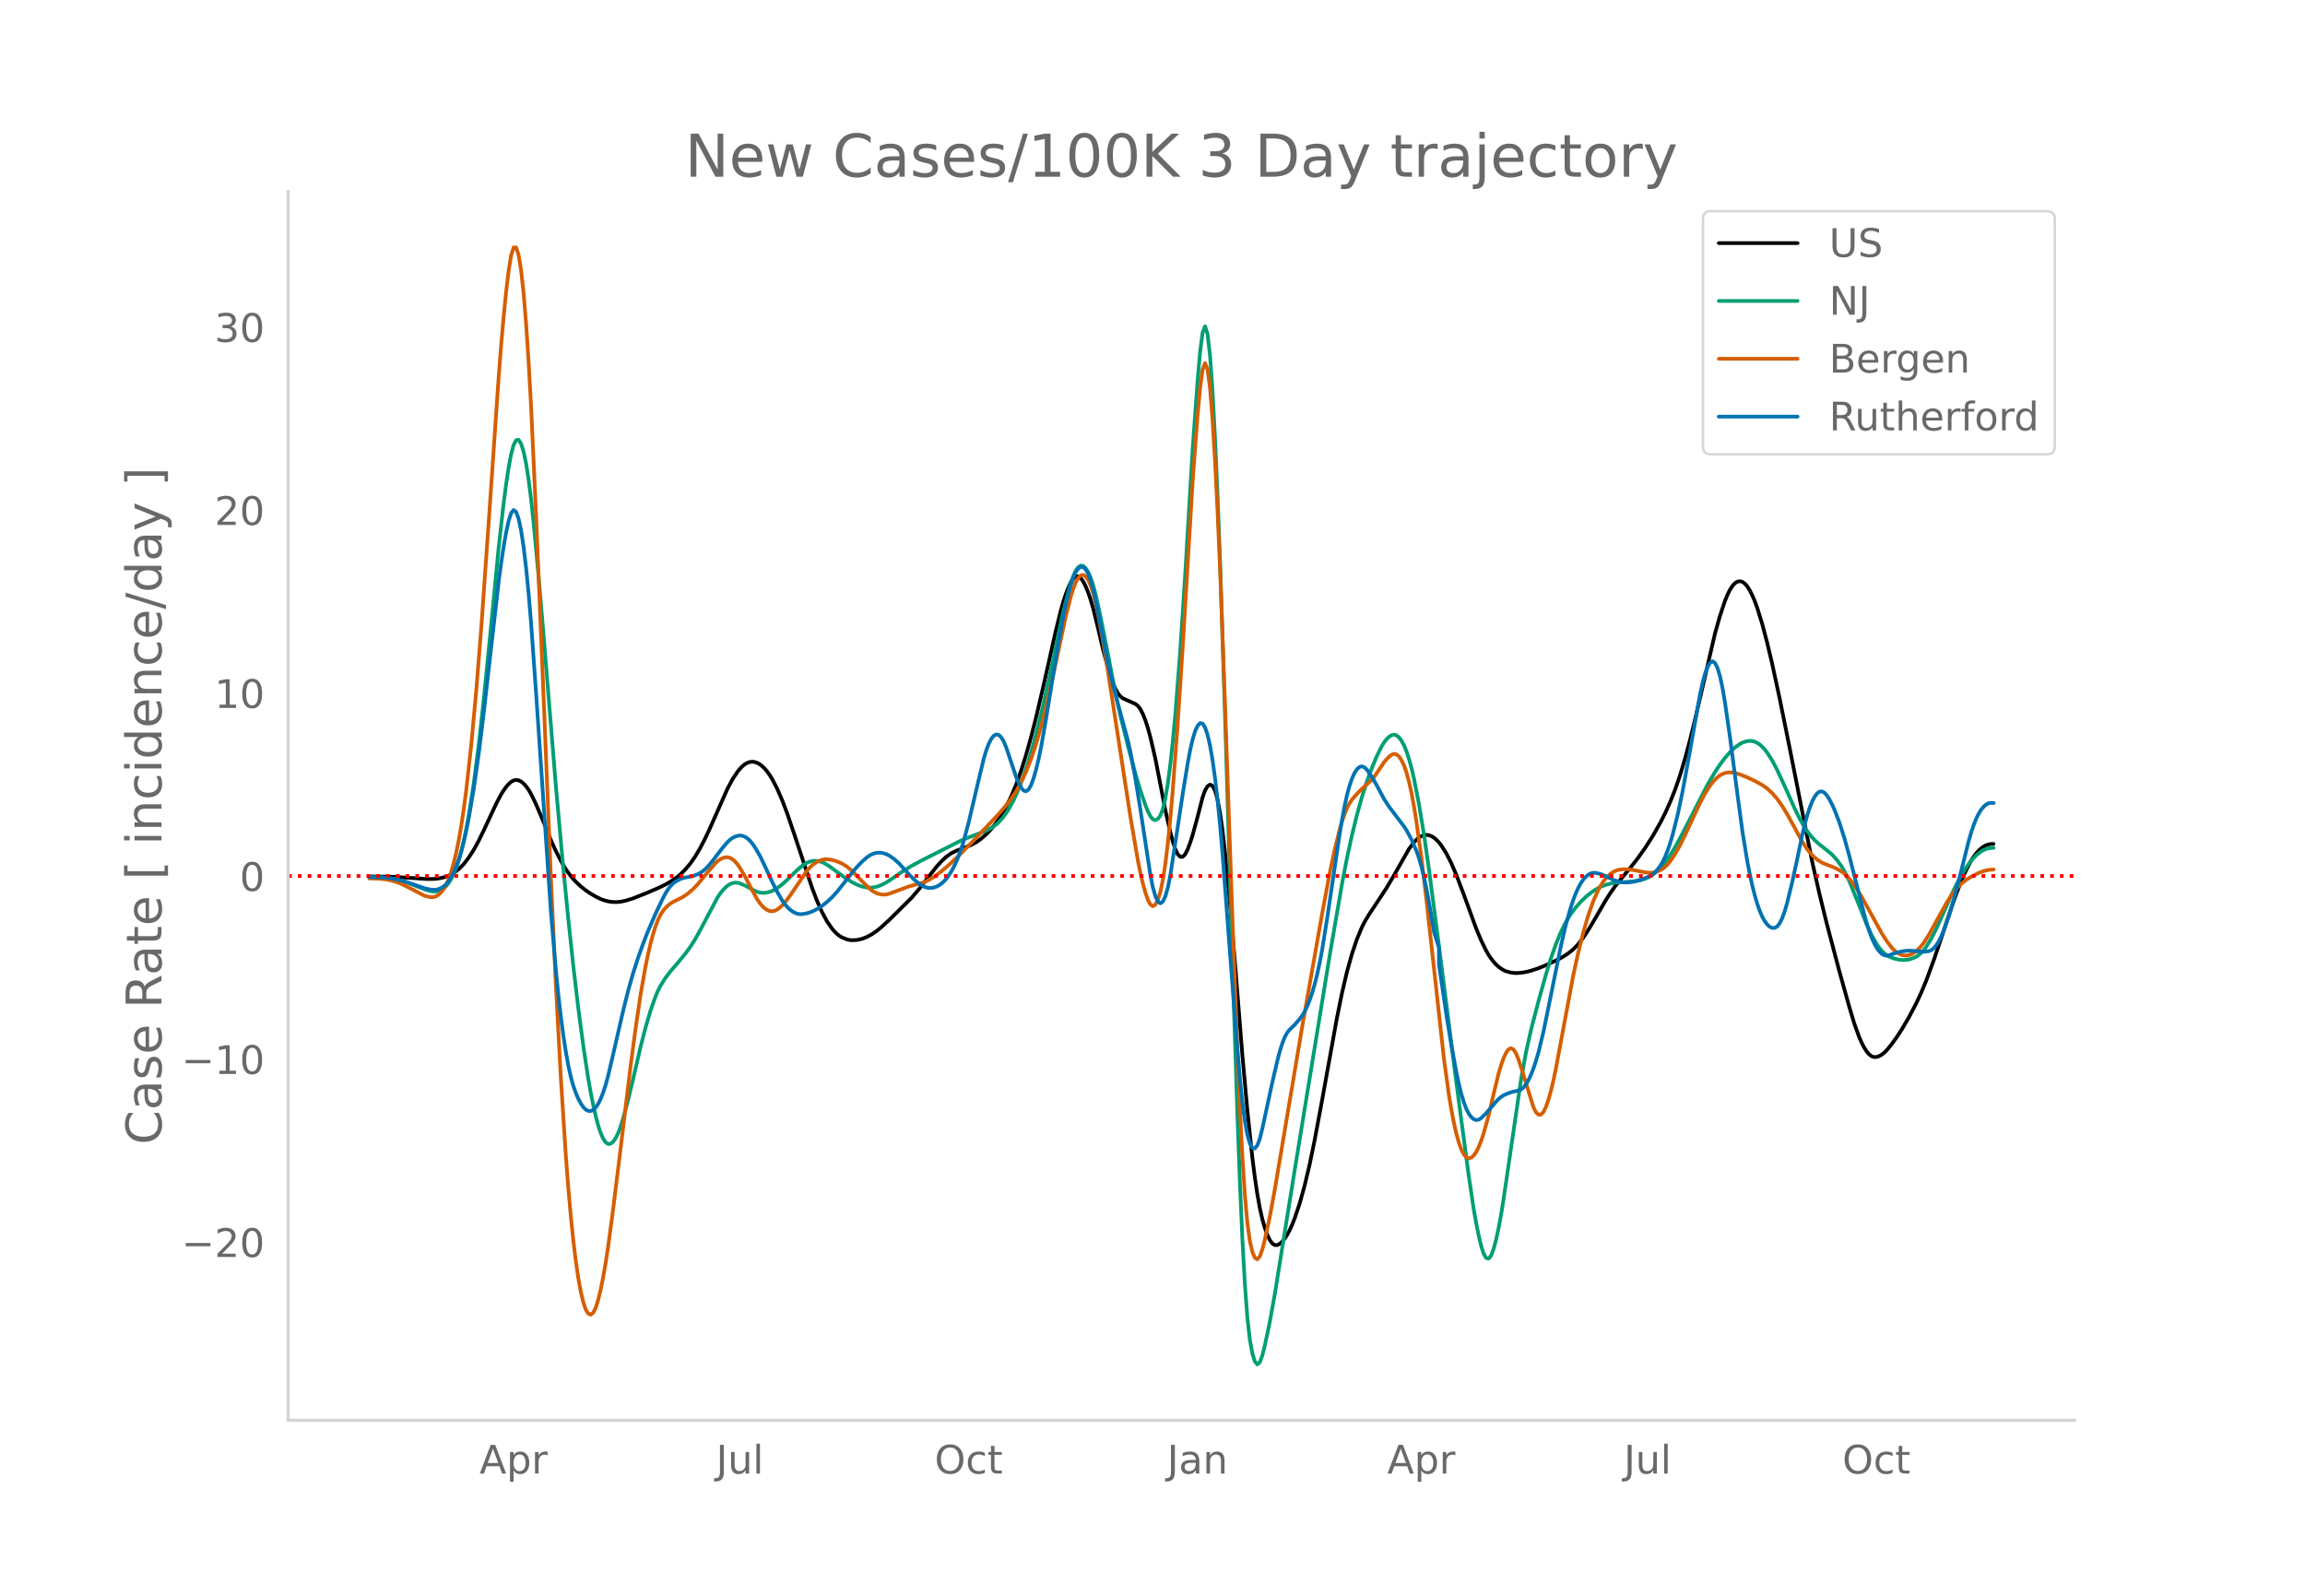 <svg height="864" viewBox="0 0 936 648" width="1248" xmlns="http://www.w3.org/2000/svg" xmlns:xlink="http://www.w3.org/1999/xlink"><defs><style>*{stroke-linecap:butt;stroke-linejoin:round}</style></defs><g id="figure_1"><path d="M0 648h936V0H0z" style="fill:#fff" id="patch_1"/><g id="axes_1"><path d="M117 576.72h725.4V77.76H117z" style="fill:none" id="patch_2"/><path clip-path="url(#p4d3f2d6713)" d="m149.973 355.889 8.079.102 6.06.32 9.088.624 3.03-.025 2.02-.224 2.02-.433 2.019-.726 2.02-1.109 2.02-1.523 2.02-2.057 2.02-2.622 2.019-3.173 2.02-3.675 2.02-4.153 5.049-10.82 2.02-3.833 1.01-1.609 1.01-1.398 1.01-1.177 1.01-.897 1.009-.56 1.01-.21 1.01.14 1.01.484 1.01.807 1.01 1.11 1.01 1.405 1.01 1.703 2.019 4.16 3.03 7.131 3.03 7.484 2.02 4.46 2.019 3.96 2.02 3.408 2.02 2.808 2.02 2.255 2.019 1.9 2.02 1.597 2.02 1.358 2.02 1.182 2.019.988 2.02.715 2.02.423 2.02.132 2.02-.155 2.019-.419 3.03-.931 5.049-2 5.05-2.147 3.029-1.452 2.02-1.15 2.02-1.338 2.02-1.617 2.02-1.986 2.019-2.386 2.02-2.89 2.02-3.419 2.02-3.892 2.019-4.31 7.07-15.945 2.019-3.778 2.02-3.06 1.01-1.257 1.01-1.048 1.01-.813 1.01-.575 1.009-.336 1.01-.099 1.01.129 1.01.347 1.01.563 1.01.78 1.01.995 1.01 1.21 1.01 1.423 1.009 1.636 2.02 3.905 2.02 4.653 2.02 5.303 3.029 8.91 7.07 21.31 2.019 5.298 2.02 4.556 2.02 3.744 2.02 2.943 1.01 1.184 1.009.994 1.01.806 1.01.622 2.02.818 1.01.232 1.01.115 2.02-.095 2.019-.441 2.02-.765 2.02-1.079 2.02-1.382 2.019-1.658 3.03-2.78 9.089-8.997 3.03-3.54 4.039-5.178 3.03-3.874 2.02-2.224 2.019-1.878 2.02-1.437 2.02-.982 6.059-2.37 2.02-1.104 2.02-1.416 2.02-1.758 2.019-2.13 2.02-2.525 2.02-3.007 2.02-3.51 2.019-4.066 2.02-4.824 2.02-5.63 2.02-6.416 2.019-7.176 2.02-7.901 3.03-12.93 5.049-22.478 2.02-8.214 1.01-3.553 1.01-3.102 1.01-2.651 1.01-2.175 1.009-1.575 1.01-.85 1.01-.102 1.01.649 1.01 1.375 1.01 1.987 1.01 2.484 1.01 2.958 1.01 3.433 2.019 8.226 2.02 8.593 2.02 7.494 1.01 3.29 1.01 2.873 1.01 2.351 1.009 1.81 1.01 1.265 1.01.769 3.03 1.368 2.02.897 1.009.772 1.01 1.329 1.01 1.937 1.01 2.547 1.01 3.141 1.01 3.666 2.02 8.678 2.019 10.367 2.02 10.463 2.02 8.966 1.01 3.842 1.01 3.124 1.01 2.134 1.01 1.089 1.009.044 1.01-1 1.01-1.99 1.01-2.699 1.01-3.13 2.02-7.384 2.019-7.915 1.01-2.82 1.01-1.74 1.01-.66 1.01.478 1.01 1.896 1.01 3.595 1.01 5.352 1.01 7.106 1.009 8.776 2.02 20.827 2.02 23.777 3.03 37.938 2.019 22.361 2.02 19.202 1.01 7.998 1.01 6.827 1.01 5.657 1.01 4.525 1.01 3.584 1.009 2.834 1.01 2.122 1.01 1.412 1.01.7 1.01.019 1.01-.506 1.01-.875 1.01-1.215 1.01-1.553 1.009-1.89 1.01-2.215 1.01-2.528 2.02-5.993 2.02-7.243 2.019-8.512 2.02-9.769 3.03-16.21 6.059-33.59 2.02-9.967 2.02-8.681 2.02-7.277 2.019-6.016 2.02-4.9 1.01-2.035 2.02-3.398 4.039-6.073 3.03-4.625 3.03-5.135 6.058-10.666 2.02-2.688 1.01-1.071 1.01-.858 1.01-.613 1.01-.363 1.01-.112 1.01.135 1.01.376 1.01.607 1.01.836 1.009 1.065 1.01 1.292 2.02 3.195 2.02 3.956 2.02 4.704 3.029 7.967 5.05 13.862 2.02 4.843 2.019 4.142 1.01 1.737 1.01 1.51 1.01 1.29 1.01 1.095 1.01.928 1.01.767 1.009.606 1.01.45 2.02.556 2.02.201 2.02-.12 2.019-.324 2.02-.498 3.03-.999 3.03-1.24 5.048-2.37 2.02-1.106 2.02-1.33 2.02-1.61 2.02-2.095 2.02-2.623 2.02-3.038 2.019-3.34 5.05-8.7 2.02-3.184 2.019-2.853 2.02-2.498 4.04-4.822 3.029-3.883 3.03-4.267 3.03-4.739 3.029-5.32 2.02-3.993 2.02-4.49 2.02-5.053 2.019-5.883 2.02-6.771 2.02-7.551 2.02-8.222 8.078-34.806 2.02-7.196 2.02-6.061 1.01-2.51 1.01-2.06 1.01-1.593 1.01-1.127 1.01-.662 1.01-.203 1.009.25 1.01.703 1.01 1.154 1.01 1.598 1.01 2.002 1.01 2.369 1.01 2.726 2.019 6.512 2.02 7.645 2.02 8.49 3.03 14.034 4.039 20.004 9.089 45.915 3.03 13.462 3.029 12.316 5.05 19.1 4.039 14.49 2.02 6.747 2.02 5.597 1.01 2.298 1.01 1.956 1.01 1.583 1.01 1.178 1.009.766 1.01.354 1.01-.04 1.01-.346 1.01-.565 1.01-.767 1.01-.967 2.019-2.45 2.02-2.81 2.02-3.08 3.03-5.138 3.029-5.786 2.02-4.342 2.02-4.875 3.029-8.207 3.03-8.965 4.04-12.098 2.019-5.721 2.02-5.183 2.02-4.566 2.02-3.816 1.01-1.578 1.01-1.355 1.009-1.137 1.01-.93 1.01-.736 1.01-.544 1.01-.354 1.01-.162 1.01-.034h0" style="fill:none;stroke:#000;stroke-linecap:round;stroke-width:1.5" id="line2d_1"/><path clip-path="url(#p4d3f2d6713)" d="m149.973 356.17 5.05.122 3.029.294 3.03.551 3.03.843 3.029 1.106 6.06 2.351 2.019.488 1.01.098 1.01-.073 1.01-.258 1.01-.44 1.01-.641 1.01-.926 1.009-1.295 1.01-1.681 1.01-2.067 1.01-2.475 1.01-2.985 1.01-3.603 1.01-4.24 1.01-4.877 1.01-5.514 2.019-12.97 2.02-15.66 2.02-18.336 3.03-30.357 3.029-31.283 2.02-18.005 1.01-7.693 1.01-6.746 1.01-5.426 1.009-3.735 1.01-1.968 1.01-.204 1.01 1.547 1.01 3.217 1.01 4.807 1.01 6.381 1.01 7.956 1.01 9.443 2.019 21.617 2.02 23.84 5.05 61.922 3.029 33.537 2.02 20.468 2.02 18.865 2.019 17.137 2.02 15.28 2.02 13.3 1.01 5.743 1.01 5.098 1.01 4.453 1.01 3.796 1.009 3.075 1.01 2.29 1.01 1.493 1.01.696 1.01-.086 1.01-.792 1.01-1.425 1.01-2.04 1.01-2.658 1.009-3.24 2.02-7.534 2.02-8.375 3.03-13.146 2.019-7.818 2.02-6.9 2.02-5.757 1.01-2.369 1.01-2.025 2.019-3.194 2.02-2.686 3.03-3.496 3.03-3.673 2.019-2.755 2.02-3.179 2.02-3.639 7.069-13.341 1.01-1.488 1.01-1.288 1.01-1.087 1.01-.873 1.009-.646 1.01-.416 1.01-.186 1.01.042 1.01.257 2.02.854 2.019 1.057 2.02 1.12 1.01.412 1.01.268 1.01.127 1.01-.013 1.01-.144 1.01-.266 1.009-.386 2.02-1.13 2.02-1.522 2.02-1.825 4.039-3.965 2.02-1.71 1.01-.721 1.01-.571 1.01-.412 1.01-.253 1.009-.096 1.01.048 1.01.182 1.01.313 1.01.444 2.02 1.27 6.059 4.464 3.03 1.91 2.02 1.05 2.019.751 2.02.422 2.02.05 2.02-.369 2.019-.763 2.02-1.065 2.02-1.335 4.039-2.806 4.04-2.503 4.04-2.178 16.157-8.17 3.03-1.224 7.07-2.709 2.019-1.092 2.02-1.398 1.01-.907 2.02-2.299 2.019-2.948 2.02-3.678 2.02-4.487 2.02-5.302 2.02-6.124 2.019-6.943 2.02-7.725 2.02-8.465 3.03-13.834 5.048-23.73 2.02-8.01 1.01-3.496 1.01-2.947 1.01-2.204 1.01-1.422 1.01-.64 1.01.137 1.01.882 1.01 1.599 1.01 2.309 1.01 3.018 1.009 3.73 2.02 9.201 3.03 15.352 3.03 15.636 2.019 9.222 3.03 12.178 3.03 11.277 2.019 6.795 2.02 5.878 1.01 2.54 1.01 2.006 1.01 1.22 1.01.383 1.01-.453 1.009-1.362 1.01-2.635 1.01-4.272 1.01-5.982 1.01-7.692 1.01-9.37 1.01-10.895 2.02-25.868 2.019-31.223 3.03-50.868 2.02-27.973 1.01-11.479 1.009-7.905 1.01-2.55 1.01 3.165 1.01 8.877 1.01 14.41 1.01 19.047 1.01 22.787 1.01 26.346 2.019 62.992 3.03 100.753 2.02 61.994 1.01 27.441 1.01 22.997 1.01 18.243 1.009 13.489 1.01 8.959 1.01 5.553 1.01 3.27 1.01 1.213 1.01-.845 1.01-2.766 1.01-4.006 2.019-9.55 2.02-11.234 8.079-50.363 14.138-86.715 5.05-29.381 2.02-10.5 2.02-9.328 2.019-8.254 2.02-7.279 2.02-6.316 2.02-5.51 2.019-4.86 2.02-4.107 1.01-1.62 1.01-1.293 1.01-.967 1.01-.625 1.01-.199 1.009.308 1.01.833 1.01 1.357 1.01 1.889 1.01 2.46 1.01 3.073 1.01 3.693 1.01 4.311 2.019 10.37 2.02 12.282 2.02 14.055 4.039 30.938 7.07 55.544 5.049 38.009 2.02 13.526 1.01 5.724 1.01 5.014 1.01 4.239 1.009 3.142 1.01 1.726 1.01.246 1.01-1.236 1.01-2.66 1.01-3.803 1.01-4.666 1.01-5.473 1.009-6.28 7.07-48.419 2.019-11.117 2.02-9.076 3.03-11.66 3.03-10.855 2.019-6.57 2.02-5.756 2.02-4.93 2.02-4.1 2.019-3.274 2.02-2.678 2.02-2.308 2.02-1.96 2.019-1.663 2.02-1.379 2.02-1.09 2.02-.798 2.02-.527 2.019-.34 3.03-.232 5.049-.404 2.02-.36 2.02-.644 2.02-.968 2.019-1.414 2.02-1.892 2.02-2.377 2.02-2.864 2.02-3.321 3.029-5.579 10.099-19.76 3.03-5.125 2.019-3.022 2.02-2.693 2.02-2.319 2.02-1.9 2.02-1.456 1.009-.53 1.01-.392 1.01-.252 1.01-.106 1.01.067 1.01.27 1.01.476 1.01.685 1.009.892 1.01 1.092 1.01 1.287 2.02 3.152 2.02 3.852 3.029 6.517 4.04 9.081 2.02 4.088 2.02 3.584 2.019 2.918 2.02 2.255 2.02 1.818 3.029 2.358 2.02 1.693 2.02 2.211 2.02 2.806 1.01 1.713 2.019 4.111 3.03 7.42 4.04 10.17 2.019 4.38 2.02 3.568 1.01 1.468 1.01 1.246 1.01 1.022 1.01.798 1.01.587 2.019.785 2.02.467 2.02.159 2.02-.221 2.019-.671 1.01-.515 1.01-.684 1.01-.899 1.01-1.122 1.01-1.347 2.02-3.31 2.019-3.931 2.02-4.482 4.04-9.13 2.019-4.215 2.02-3.771 2.02-3.279 2.02-2.746 2.02-2.176 2.019-1.6 1.01-.58 1.01-.431 1.01-.284 2.02-.165h0" style="fill:none;stroke:#009e73;stroke-linecap:round;stroke-width:1.5" id="line2d_2"/><path clip-path="url(#p4d3f2d6713)" d="m149.973 356.691 4.04.115 3.029.342 2.02.433 2.02.607 2.02.788 3.029 1.5 6.06 3.17 2.019.564 1.01.119 1.01-.085 1.01-.376 1.01-.685 1.01-.993 1.01-1.326 1.01-1.785 1.009-2.367 1.01-2.975 1.01-3.582 1.01-4.217 1.01-4.986 1.01-5.888 1.01-6.82 1.01-7.748 2.019-18.282 2.02-21.89 2.02-25.385 3.03-43.026 4.039-58.853 1.01-12.956 1.01-11.522 1.01-10.088 1.01-8.511 1.01-6.225 1.009-3.228 1.01-.09 1.01 3.049 1.01 6.174 1.01 9.234 1.01 12.23 1.01 15.213 1.01 18.196 2.019 43.82 3.03 73.287 3.03 74.928 2.02 43.596 2.019 37.722 2.02 31.399 1.01 13.163 1.01 11.465 1.01 9.798 1.01 8.284 1.009 6.925 1.01 5.595 1.01 4.266 1.01 2.946 1.01 1.67 1.01.438 1.01-.783 1.01-2.006 1.01-3.193 1.009-4.198 1.01-5.022 1.01-5.81 1.01-6.6 2.02-15.15 3.03-24.616 4.039-33.292 2.02-15.327 2.02-13.727 2.019-11.509 1.01-4.912 1.01-4.351 1.01-3.79 1.01-3.23 1.01-2.668 1.01-2.109 1.01-1.58 1.009-1.21 1.01-1.001 1.01-.823 1.01-.645 4.04-1.998 2.019-1.388 2.02-1.73 2.02-2.093 4.039-4.87 3.03-3.586 1.01-.933 1.01-.726 1.01-.518 1.01-.302 1.01-.045 1.009.255 1.01.565 1.01.872 1.01 1.182 1.01 1.471 2.02 3.44 3.029 5.792 2.02 3.611 1.01 1.449 1.01 1.201 1.01.95 1.01.677 1.01.38 1.009.081 1.01-.22 1.01-.508 1.01-.742 1.01-.921 1.01-1.09 2.02-2.668 7.068-10.39 1.01-1.13 1.01-.96 1.01-.792 1.01-.634 1.01-.487 1.01-.34 1.01-.197 1.01-.05 2.02.282 2.019.605 2.02.88 2.02 1.24 2.02 1.69 4.039 4.168 3.03 3.009 1.01.8 1.01.646 1.01.491 1.009.339 1.01.187 1.01.04 1.01-.108 1.01-.255 8.079-2.988 6.059-1.672 2.02-.947 2.02-1.25 3.03-2.245 3.029-2.597 4.04-3.805 5.049-5.113 11.108-11.72 3.03-3.545 2.02-2.634 2.02-3.086 2.02-3.602 2.02-4.287 2.019-5.14 2.02-6.023 2.02-7.004 2.02-8 3.029-13.442 5.05-23.56 2.02-7.949 1.009-3.305 1.01-2.564 1.01-1.78 1.01-.994 1.01-.204 1.01.608 1.01 1.444 1.01 2.285 1.01 3.125 1.009 3.965 1.01 4.762 2.02 11.036 2.02 12.336 9.088 58.795 3.03 17.716 1.01 4.976 1.01 4.307 1.01 3.637 1.01 2.915 1.01 1.932 1.01.684 1.01-.614 1.01-1.912 1.009-3.25 1.01-4.786 1.01-6.516 1.01-8.287 1.01-10.056 1.01-11.756 2.02-27.174 2.019-30.887 4.04-67.348 2.02-26.99 1.01-10.852 1.009-7.481 1.01-2.603 1.01 2.577 1.01 7.759 1.01 12.761 1.01 16.875 1.01 20.1 1.01 23.145 2.019 55.097 3.03 87.556 2.02 53.444 1.01 23.529 1.01 19.627 1.01 15.46 1.009 11.294 1.01 7.325 1.01 4.354 1.01 2.38 1.01.605 1.01-1.17 1.01-2.831 1.01-3.925 2.019-9.317 2.02-10.967 11.108-66.04 8.08-45.831 3.03-16.265 2.019-9.562 2.02-8.196 1.01-3.5 1.01-3.005 1.01-2.497 1.01-1.989 1.01-1.517 2.019-2.34 2.02-2.01 4.04-3.691 1.009-1.245 2.02-3.011 2.02-2.982 1.01-1.208 1.01-1.01 1.01-.773 1.01-.356 1.009.242 1.01.877 1.01 1.51 1.01 2.165 1.01 2.912 1.01 3.753 1.01 4.613 1.01 5.472 1.01 6.309 2.019 14.646 2.02 16.962 7.069 64.27 2.02 14.683 1.01 6.094 1.01 5.262 1.01 4.433 1.01 3.615 1.009 2.807 1.01 2.002 1.01 1.197 1.01.41 1.01-.279 1.01-.872 1.01-1.446 1.01-2.02 1.01-2.576 1.009-3.051 2.02-7.262 2.02-8.687 2.02-8.317 1.01-3.358 1.009-2.796 1.01-2.2 1.01-1.416 1.01-.448 1.01.557 1.01 1.563 1.01 2.494 2.02 6.263 4.039 13.103 1.01 2.023 1.01.998 1.01-.028 1.01-1.053 1.01-2.047 1.009-2.883 1.01-3.563 1.01-4.212 1.01-4.86 7.069-37.909 2.02-9.237 2.02-8.12 2.02-6.948 2.019-5.72 2.02-4.523 1.01-1.854 1.01-1.591 1.01-1.33 1.01-1.077 1.01-.862 1.009-.687 1.01-.52 1.01-.354 2.02-.28 2.02.03 2.019.267 5.05.99 2.02.159 1.01-.076 1.009-.2 1.01-.326 1.01-.456 1.01-.62 1.01-.815 1.01-1.017 1.01-1.219 2.02-2.998 2.019-3.584 2.02-4.114 6.059-13.022 2.02-3.768 2.02-3.17 1.01-1.337 1.01-1.145 1.01-.949 1.009-.753 1.01-.557 1.01-.368 1.01-.208 1.01-.08 1.01.043 1.01.166 2.02.631 3.029 1.22 3.03 1.431 3.029 1.66 2.02 1.418 2.02 1.877 2.02 2.35 2.02 2.84 2.019 3.328 4.04 7.351 2.02 3.693 2.019 3.137 2.02 2.45 2.02 1.798 2.02 1.298 2.019.847 2.02.72 2.02.916 2.02 1.195 1.01.795 1.01.95 2.019 2.359 2.02 2.869 2.02 3.273 4.039 7.337 4.04 7.335 2.02 3.165 2.019 2.676 1.01 1.06 1.01.852 1.01.645 1.01.437 1.01.23 1.01.027 1.01-.171 1.01-.369 1.009-.565 1.01-.762 1.01-.953 1.01-1.138 1.01-1.322 2.02-3.182 4.039-7.33 3.03-5.476 2.02-3.126 2.019-2.644 2.02-2.12 2.02-1.593 2.02-1.246 3.029-1.552 2.02-.762 2.02-.461 2.02-.156h0" style="fill:none;stroke:#d55e00;stroke-linecap:round;stroke-width:1.5" id="line2d_3"/><path clip-path="url(#p4d3f2d6713)" d="m149.973 356.174 5.05.113 3.029.272 3.03.508 3.03.77 4.039 1.362 4.04 1.436 2.019.497 2.02.222 1.01-.107 1.01-.28 1.01-.452 1.01-.641 1.01-.907 1.009-1.248 1.01-1.607 1.01-1.964 1.01-2.34 1.01-2.808 1.01-3.365 1.01-3.943 1.01-4.519 1.01-5.096 2.019-11.922 2.02-14.234 2.02-16.503 6.059-53.192 1.01-7.632 1.01-6.672 1.01-5.71 1.01-4.664 1.01-3.181 1.009-1.262 1.01.745 1.01 2.75 1.01 4.738 1.01 6.633 1.01 8.437 1.01 10.223 1.01 12.007 2.019 28.303 6.06 89.404 2.02 23.734 1.009 10 1.01 8.777 1.01 7.646 1.01 6.61 1.01 5.595 1.01 4.578 1.01 3.609 1.01 2.875 1.009 2.377 1.01 1.926 1.01 1.475 1.01 1.019 1.01.54 1.01.04 1.01-.465 1.01-.971 1.01-1.482 1.009-2.014 1.01-2.568 1.01-3.128 1.01-3.688 2.02-8.652 4.039-17.59 2.02-8.127 2.02-7.157 2.02-6.254 2.019-5.684 2.02-5.198 3.03-7.013 3.03-6.394 1.009-1.886 1.01-1.625 1.01-1.346 1.01-1.068 1.01-.802 2.02-1.086 2.02-.619 3.029-.545 2.02-.778 1.01-.547 1.01-.675 1.01-.826 1.009-.982 2.02-2.415 4.04-5.259 2.02-2.362 1.009-.937 1.01-.735 1.01-.533 1.01-.332 1.01-.123 1.01.115 1.01.386 1.01.662 1.009.938 1.01 1.207 1.01 1.439 2.02 3.454 2.02 4.18 3.029 6.54 2.02 4.024 2.02 3.457 1.01 1.411 1.01 1.196 1.01.98 1.01.777 1.009.579 1.01.384 1.01.189 1.01.003 2.02-.36 2.02-.692 2.019-1.01 2.02-1.301 2.02-1.586 2.02-1.878 2.019-2.202 2.02-2.524 4.04-5.177 2.02-2.397 2.019-2.107 2.02-1.774 1.01-.719 1.01-.56 1.01-.392 1.01-.227 1.009-.063 1.01.089 1.01.23 1.01.368 1.01.507 2.02 1.402 2.02 1.826 2.019 2.21 2.02 2.269 2.02 1.998 2.02 1.707 1.01.69 1.009.523 1.01.348 1.01.172 1.01-.003 1.01-.18 1.01-.356 1.01-.532 1.01-.71 1.009-.892 1.01-1.109 1.01-1.357 1.01-1.612 1.01-1.868 1.01-2.135 1.01-2.457 1.01-2.836 1.01-3.227 2.019-7.598 4.04-17.17 2.02-8.389 1.01-3.39 1.009-2.69 1.01-1.987 1.01-1.281 1.01-.559 1.01.18 1.01.923 1.01 1.666 1.01 2.409 4.039 12.023 1.01 2.344 1.01 1.95 1.01 1.272 1.01.311 1.01-.706 1.009-1.725 1.01-2.71 1.01-3.53 1.01-4.183 1.01-4.805 2.02-11.418 5.049-31.121 2.02-11.108 1.01-4.745 1.01-4.19 1.01-3.618 1.009-2.956 1.01-2.204 1.01-1.435 1.01-.665 1.01.114 1.01.938 1.01 1.808 1.01 2.687 1.01 3.566 1.009 4.445 5.05 25.841 2.02 8.664 2.019 7.803 4.04 14.808 1.01 4.647 2.02 10.882 2.019 12.415 4.04 26.526 1.01 5.002 1.01 3.58 1.01 2.157 1.009.734 1.01-.69 1.01-2.118 1.01-3.546 1.01-4.973 2.02-13.16 3.029-20.009 2.02-12.372 1.01-5.417 1.01-4.39 1.01-3.285 1.01-2.18 1.01-1.05 1.009.212 1.01 1.607 1.01 3.026 1.01 4.447 1.01 5.87 1.01 7.312 1.01 8.774 1.01 10.238 1.01 11.703 3.029 40.273 3.03 39.352 1.01 11.652 1.01 9.715 1.01 7.62 1.009 5.526 1.01 3.483 1.01 1.705 1.01.189 1.01-1.274 1.01-2.736 1.01-4.069 4.039-18.707 2.02-8.709 1.01-3.876 1.01-3.236 1.01-2.55 1.01-1.861 1.009-1.241 2.02-1.95 2.02-2.33 1.01-1.36 1.01-1.64 1.01-2.063 1.009-2.512 1.01-2.961 1.01-3.43 1.01-3.99 1.01-4.644 1.01-5.316 2.02-12.587 5.049-34.042 1.01-6.195 1.01-5.435 1.01-4.613 1.01-3.79 1.01-2.98 1.009-2.246 1.01-1.583 1.01-.934 1.01-.286 1.01.363 1.01.968 2.02 2.908 2.019 3.51 3.03 5.656 2.02 3.085 6.059 7.973 1.01 1.563 2.02 3.768 2.02 4.698 1.009 2.907 1.01 3.506 1.01 4.14 1.01 4.775 2.02 11.222 1.01 6.164 2.019 6.455v6.748l3.03 20.619 2.02 12.311 2.02 10.909 1.01 4.744 1.009 4.073 1.01 3.37 1.01 2.667 1.01 1.982 1.01 1.374 1.01.847 1.01.335 1.01-.176 1.01-.65 2.019-1.988 2.02-2.303 2.02-2.414 1.01-1.023 1.01-.845 1.009-.666 2.02-.886 2.02-.608 2.02-.455 1.01-.423 1.01-.824 1.009-1.269 1.01-1.712 1.01-2.155 1.01-2.599 1.01-3.042 1.01-3.485 2.02-8.3 3.029-14.826 4.04-19.978 2.02-8.638 2.019-7.148 1.01-3.01 1.01-2.624 1.01-2.239 1.01-1.853 1.01-1.476 1.01-1.138 1.01-.84 1.009-.55 1.01-.258 1.01.014 2.02.493 2.02.825 3.029 1.49 2.02.677 2.02.369 2.02.054 2.019-.262 2.02-.538 3.03-1.004 2.02-.892 1.01-.7 1.009-.915 1.01-1.129 1.01-1.36 1.01-1.689 1.01-2.112 1.01-2.554 1.01-2.996 1.01-3.434 2.019-8.074 2.02-9.6 3.03-16.595 4.039-22.796 1.01-4.547 1.01-3.616 1.01-2.686 1.01-1.722 1.01-.588 1.01.716 1.01 2.051 1.009 3.388 1.01 4.725 1.01 5.976 2.02 13.973 3.03 23.258 2.019 15.018 2.02 12.376 1.01 5.177 1.01 4.555 1.01 3.982 1.01 3.42 1.01 2.855 1.009 2.302 1.01 1.799 1.01 1.344 1.01.9 1.01.454 1.01-.014 1.01-.605 1.01-1.32 1.01-2.058 1.009-2.797 1.01-3.494 2.02-8.264 2.02-9.297 2.02-9.739 1.01-4.281 1.009-3.707 1.01-3.131 1.01-2.556 1.01-1.976 1.01-1.369 1.01-.733 1.01-.093 1.01.546 1.009 1.157 1.01 1.618 1.01 1.93 1.01 2.21 2.02 5.261 2.02 6.32 2.019 7.316 6.06 23.786 1.01 3.533 1.01 3.127 1.009 2.689 1.01 2.252 1.01 1.817 1.01 1.396 1.01.986 1.01.579 1.01.172 1.01-.197 3.029-1.052 2.02-.477 2.02-.266 2.02-.015 5.049.438 2.02-.273 1.01-.433 1.009-.817 1.01-1.229 1.01-1.64 1.01-2.041 1.01-2.396 2.02-5.698 2.02-6.867 3.029-11.619 3.03-12.097 1.01-3.481 1.01-2.996 1.01-2.511 1.009-2.036 1.01-1.609 1.01-1.23 1.01-.86 1.01-.492 1.01-.123 1.01.03h0" style="fill:none;stroke:#0072b2;stroke-linecap:round;stroke-width:1.5" id="line2d_4"/><path clip-path="url(#p4d3f2d6713)" d="M117 355.707h725.4" style="fill:none;stroke:red;stroke-dasharray:1.5,2.475;stroke-dashoffset:0;stroke-width:1.5" id="line2d_5"/><path d="M117 576.72V77.76" style="fill:none;stroke:#d3d3d3;stroke-linecap:square;stroke-linejoin:miter;stroke-width:1.25" id="patch_3"/><path d="M117 576.72h725.4" style="fill:none;stroke:#d3d3d3;stroke-linecap:square;stroke-linejoin:miter;stroke-width:1.25" id="patch_4"/><g id="matplotlib.axis_1"><g id="xtick_1"><g style="fill:#696969" transform="matrix(.16 0 0 -.16 194.706 598.378)" id="text_1"><defs><path d="M34.188 63.188 20.797 26.906h26.812zm-5.579 9.718h11.188L67.578 0h-10.25l-6.64 18.703h-32.86L11.188 0H.78z" id="DejaVuSans-65"/><path d="M18.11 8.203v-29H9.077v75.484h9.031v-8.296q2.844 4.875 7.157 7.234Q29.594 56 35.594 56q9.968 0 16.187-7.906 6.235-7.907 6.235-20.797T51.78 6.484q-6.218-7.906-16.187-7.906-6 0-10.328 2.375-4.313 2.375-7.157 7.25zm30.578 19.094q0 9.906-4.079 15.547-4.078 5.64-11.203 5.64-7.14 0-11.218-5.64-4.079-5.64-4.079-15.547 0-9.906 4.078-15.547 4.079-5.64 11.22-5.64 7.124 0 11.202 5.64t4.078 15.547z" id="DejaVuSans-112"/><path d="M41.11 46.297q-1.516.875-3.297 1.281Q36.03 48 33.89 48q-7.625 0-11.703-4.953-4.079-4.953-4.079-14.234V0H9.08v54.688h9.03v-8.5q2.844 4.984 7.375 7.39Q30.031 56 36.531 56q.922 0 2.047-.125 1.125-.11 2.484-.36z" id="DejaVuSans-114"/></defs><use xlink:href="#DejaVuSans-65"/><use x="68.408" xlink:href="#DejaVuSans-112"/><use x="131.885" xlink:href="#DejaVuSans-114"/></g></g><g id="xtick_2"><g style="fill:#696969" transform="matrix(.16 0 0 -.16 290.793 598.378)" id="text_2"><defs><path d="M9.813 72.906h9.859V5.078q0-13.187-5-19.14-5-5.954-16.094-5.954h-3.75v8.297h3.078q6.531 0 9.219 3.672Q9.813-4.39 9.813 5.078z" id="DejaVuSans-74"/><path d="M8.5 21.578v33.11h8.984V21.922q0-7.766 3.016-11.656 3.031-3.875 9.094-3.875 7.265 0 11.484 4.64 4.234 4.64 4.234 12.656v31h8.985V0h-8.984v8.406Q42.047 3.422 37.718 1q-4.313-2.422-10.032-2.422-9.421 0-14.312 5.86Q8.5 10.296 8.5 21.578zM31.11 56z" id="DejaVuSans-117"/><path d="M9.422 75.984h8.984V0H9.422z" id="DejaVuSans-108"/></defs><use xlink:href="#DejaVuSans-74"/><use x="29.492" xlink:href="#DejaVuSans-117"/><use x="92.871" xlink:href="#DejaVuSans-108"/></g></g><g id="xtick_3"><g style="fill:#696969" transform="matrix(.16 0 0 -.16 379.522 598.378)" id="text_3"><defs><path d="M39.406 66.219q-10.75 0-17.078-8.016-6.312-8-6.312-21.828 0-13.766 6.312-21.781 6.328-8 17.078-8 10.735 0 17.016 8 6.281 8.015 6.281 21.781 0 13.828-6.281 21.828-6.281 8.016-17.016 8.016zm0 8q15.328 0 24.5-10.281 9.188-10.282 9.188-27.563 0-17.234-9.188-27.516-9.172-10.28-24.5-10.28-15.375 0-24.593 10.25-9.204 10.265-9.204 27.546t9.204 27.563q9.218 10.28 24.593 10.28z" id="DejaVuSans-79"/><path d="M48.781 52.594v-8.407q-3.812 2.11-7.64 3.157-3.828 1.047-7.735 1.047-8.75 0-13.593-5.547-4.829-5.532-4.829-15.547 0-10.016 4.829-15.563 4.843-5.53 13.593-5.53 3.907 0 7.735 1.046 3.828 1.047 7.64 3.156V2.094Q45.016.344 40.984-.531q-4.015-.89-8.562-.89-12.36 0-19.64 7.765-7.266 7.765-7.266 20.953 0 13.375 7.343 21.031Q20.22 56 33.016 56q4.14 0 8.093-.86 3.953-.843 7.672-2.546z" id="DejaVuSans-99"/><path d="M18.313 70.219V54.688h18.5v-6.985h-18.5V18.016q0-6.688 1.828-8.594 1.828-1.906 7.453-1.906h9.218V0h-9.218q-10.407 0-14.36 3.875-3.953 3.89-3.953 14.14v29.688H2.687v6.984h6.594V70.22z" id="DejaVuSans-116"/></defs><use xlink:href="#DejaVuSans-79"/><use x="78.711" xlink:href="#DejaVuSans-99"/><use x="133.691" xlink:href="#DejaVuSans-116"/></g></g><g id="xtick_4"><g style="fill:#696969" transform="matrix(.16 0 0 -.16 473.932 598.378)" id="text_4"><defs><path d="M34.281 27.484q-10.89 0-15.093-2.484-4.204-2.484-4.204-8.5 0-4.781 3.157-7.594 3.156-2.797 8.562-2.797 7.485 0 12 5.297 4.516 5.297 4.516 14.078v2zm17.922 3.72V0H43.22v8.297Q40.14 3.328 35.547.953q-4.594-2.375-11.234-2.375-8.391 0-13.36 4.719Q6 8.016 6 15.922q0 9.219 6.172 13.906 6.187 4.688 18.437 4.688h12.61v.89q0 6.203-4.078 9.594-4.078 3.39-11.453 3.39-4.688 0-9.141-1.124-4.438-1.125-8.531-3.375v8.312q4.921 1.906 9.562 2.844 4.64.953 9.031.953 11.875 0 17.735-6.156 5.86-6.14 5.86-18.64z" id="DejaVuSans-97"/><path d="M54.89 33.016V0h-8.984v32.719q0 7.765-3.031 11.61-3.031 3.858-9.078 3.858-7.281 0-11.484-4.64-4.204-4.625-4.204-12.64V0H9.08v54.688h9.03v-8.5q3.235 4.937 7.594 7.374Q30.078 56 35.797 56q9.422 0 14.25-5.828 4.844-5.828 4.844-17.156z" id="DejaVuSans-110"/></defs><use xlink:href="#DejaVuSans-74"/><use x="29.492" xlink:href="#DejaVuSans-97"/><use x="90.771" xlink:href="#DejaVuSans-110"/></g></g><g id="xtick_5"><g style="fill:#696969" transform="matrix(.16 0 0 -.16 563.314 598.378)" id="text_5"><use xlink:href="#DejaVuSans-65"/><use x="68.408" xlink:href="#DejaVuSans-112"/><use x="131.885" xlink:href="#DejaVuSans-114"/></g></g><g id="xtick_6"><g style="fill:#696969" transform="matrix(.16 0 0 -.16 659.4 598.378)" id="text_6"><use xlink:href="#DejaVuSans-74"/><use x="29.492" xlink:href="#DejaVuSans-117"/><use x="92.871" xlink:href="#DejaVuSans-108"/></g></g><g id="xtick_7"><g style="fill:#696969" transform="matrix(.16 0 0 -.16 748.13 598.378)" id="text_7"><use xlink:href="#DejaVuSans-79"/><use x="78.711" xlink:href="#DejaVuSans-99"/><use x="133.691" xlink:href="#DejaVuSans-116"/></g></g></g><g id="matplotlib.axis_2"><g id="ytick_1"><g style="fill:#696969" transform="matrix(.16 0 0 -.16 73.733 510.416)" id="text_8"><defs><path d="M10.594 35.5h62.593v-8.297H10.594z" id="DejaVuSans-8722"/><path d="M19.188 8.297h34.421V0H7.33v8.297q5.609 5.812 15.296 15.594 9.703 9.797 12.188 12.64 4.734 5.313 6.609 9 1.89 3.688 1.89 7.25 0 5.813-4.078 9.469-4.078 3.672-10.625 3.672-4.64 0-9.797-1.61-5.14-1.609-11-4.89v9.969Q13.767 71.78 18.938 73q5.188 1.219 9.485 1.219 11.328 0 18.062-5.672 6.735-5.656 6.735-15.125 0-4.5-1.688-8.531-1.672-4.016-6.125-9.485-1.218-1.422-7.765-8.187-6.532-6.766-18.453-18.922z" id="DejaVuSans-50"/><path d="M31.781 66.406q-7.61 0-11.453-7.5Q16.5 51.422 16.5 36.375q0-14.984 3.828-22.484 3.844-7.5 11.453-7.5 7.672 0 11.5 7.5 3.844 7.5 3.844 22.484 0 15.047-3.844 22.531-3.828 7.5-11.5 7.5zm0 7.813q12.266 0 18.735-9.703 6.468-9.688 6.468-28.141 0-18.406-6.468-28.11-6.47-9.687-18.735-9.687-12.25 0-18.718 9.688-6.47 9.703-6.47 28.109 0 18.453 6.47 28.14Q19.53 74.22 31.78 74.22z" id="DejaVuSans-48"/></defs><use xlink:href="#DejaVuSans-8722"/><use x="83.789" xlink:href="#DejaVuSans-50"/><use x="147.412" xlink:href="#DejaVuSans-48"/></g></g><g id="ytick_2"><g style="fill:#696969" transform="matrix(.16 0 0 -.16 73.733 436.1)" id="text_9"><defs><path d="M12.406 8.297h16.11v55.625l-17.532-3.516v8.985l17.438 3.515h9.86V8.296H54.39V0H12.406z" id="DejaVuSans-49"/></defs><use xlink:href="#DejaVuSans-8722"/><use x="83.789" xlink:href="#DejaVuSans-49"/><use x="147.412" xlink:href="#DejaVuSans-48"/></g></g><g id="ytick_3"><use xlink:href="#DejaVuSans-48" style="fill:#696969" transform="matrix(.16 0 0 -.16 97.32 361.786)" id="text_10"/></g><g id="ytick_4"><g style="fill:#696969" transform="matrix(.16 0 0 -.16 87.14 287.471)" id="text_11"><use xlink:href="#DejaVuSans-49"/><use x="63.623" xlink:href="#DejaVuSans-48"/></g></g><g id="ytick_5"><g style="fill:#696969" transform="matrix(.16 0 0 -.16 87.14 213.156)" id="text_12"><use xlink:href="#DejaVuSans-50"/><use x="63.623" xlink:href="#DejaVuSans-48"/></g></g><g id="ytick_6"><g style="fill:#696969" transform="matrix(.16 0 0 -.16 87.14 138.841)" id="text_13"><defs><path d="M40.578 39.313Q47.656 37.797 51.625 33q3.984-4.781 3.984-11.813 0-10.78-7.422-16.703-7.421-5.906-21.093-5.906-4.578 0-9.438.906-4.86.907-10.031 2.72v9.515q4.094-2.39 8.969-3.61 4.89-1.218 10.218-1.218 9.266 0 14.125 3.656 4.86 3.656 4.86 10.64 0 6.454-4.516 10.079-4.515 3.64-12.562 3.64h-8.5v8.11h8.89q7.266 0 11.125 2.906 3.86 2.906 3.86 8.375 0 5.61-3.985 8.61-3.968 3.015-11.39 3.015-4.063 0-8.703-.89-4.641-.876-10.203-2.72v8.782q5.624 1.562 10.53 2.344 4.907.78 9.25.78 11.235 0 17.766-5.109 6.547-5.093 6.547-13.78 0-6.063-3.468-10.235-3.47-4.172-9.86-5.782z" id="DejaVuSans-51"/></defs><use xlink:href="#DejaVuSans-51"/><use x="63.623" xlink:href="#DejaVuSans-48"/></g></g><g style="fill:#696969" transform="matrix(0 -.2 -.2 0 65.573 464.8)" id="text_14"><defs><path d="M64.406 67.281v-10.39q-4.984 4.64-10.625 6.922-5.64 2.296-11.984 2.296-12.5 0-19.14-7.64-6.641-7.64-6.641-22.094 0-14.406 6.64-22.047 6.64-7.64 19.14-7.64 6.345 0 11.985 2.296 5.64 2.297 10.625 6.938V5.609Q59.234 2.094 53.437.33q-5.78-1.75-12.218-1.75-16.563 0-26.094 10.124-9.516 10.14-9.516 27.672 0 17.578 9.516 27.703 9.531 10.14 26.094 10.14 6.531 0 12.312-1.734 5.797-1.734 10.875-5.203z" id="DejaVuSans-67"/><path d="M44.281 53.078v-8.5q-3.797 1.953-7.906 2.922-4.094.984-8.5.984-6.688 0-10.031-2.047-3.344-2.046-3.344-6.156 0-3.125 2.39-4.906 2.391-1.781 9.626-3.39l3.078-.688q9.562-2.047 13.593-5.781 4.032-3.735 4.032-10.422 0-7.625-6.032-12.078-6.03-4.438-16.578-4.438-4.39 0-9.156.86Q10.688.296 5.422 2v9.281q4.984-2.594 9.812-3.89 4.829-1.282 9.579-1.282 6.343 0 9.75 2.172 3.421 2.172 3.421 6.125 0 3.656-2.468 5.61-2.453 1.953-10.813 3.765l-3.125.735q-8.344 1.75-12.062 5.39-3.704 3.64-3.704 9.985 0 7.718 5.47 11.906Q16.75 56 26.811 56q4.97 0 9.36-.734 4.406-.72 8.11-2.188z" id="DejaVuSans-115"/><path d="M56.203 29.594v-4.39H14.891q.593-9.282 5.593-14.142 5-4.859 13.938-4.859 5.172 0 10.031 1.266 4.86 1.265 9.656 3.812v-8.5Q49.266.734 44.187-.344 39.11-1.422 33.892-1.422q-13.094 0-20.735 7.61-7.64 7.625-7.64 20.625 0 13.421 7.25 21.296Q20.016 56 32.328 56q11.031 0 17.453-7.11 6.422-7.093 6.422-19.296zm-8.984 2.64q-.094 7.36-4.125 11.75-4.032 4.407-10.672 4.407-7.516 0-12.031-4.25-4.516-4.25-5.203-11.97z" id="DejaVuSans-101"/><path d="M44.39 34.188q3.172-1.079 6.172-4.594 3-3.516 6.032-9.672L66.609 0H56l-9.313 18.703q-3.624 7.328-7.015 9.719-3.39 2.39-9.25 2.39h-10.75V0h-9.86v72.906h22.266q12.5 0 18.656-5.234 6.157-5.219 6.157-15.766 0-6.89-3.203-11.437-3.204-4.532-9.297-6.282zM19.673 64.797V38.922h12.406q7.125 0 10.766 3.297 3.64 3.297 3.64 9.687 0 6.39-3.64 9.64-3.64 3.25-10.766 3.25z" id="DejaVuSans-82"/><path d="M8.594 75.984h20.703V69H17.578V-6.203h11.719v-6.984H8.594z" id="DejaVuSans-91"/><path d="M9.422 54.688h8.984V0H9.422zm0 21.296h8.984v-11.39H9.422z" id="DejaVuSans-105"/><path d="M45.406 46.39v29.594h8.985V0h-8.985v8.203Q42.578 3.328 38.25.953q-4.313-2.375-10.375-2.375-9.906 0-16.14 7.906-6.22 7.922-6.22 20.813 0 12.89 6.22 20.797Q17.968 56 27.874 56q6.063 0 10.375-2.375 4.328-2.36 7.156-7.234zm-30.61-19.093q0-9.906 4.079-15.547 4.078-5.64 11.203-5.64 7.125 0 11.219 5.64 4.11 5.64 4.11 15.547 0 9.906-4.11 15.547-4.094 5.64-11.219 5.64-7.125 0-11.203-5.64-4.078-5.64-4.078-15.547z" id="DejaVuSans-100"/><path d="M25.39 72.906h8.297L8.297-9.28H0z" id="DejaVuSans-47"/><path d="M32.172-5.078q-3.797-9.766-7.422-12.735-3.61-2.984-9.656-2.984H7.906v7.516h5.282q3.703 0 5.75 1.765Q21-9.766 23.483-3.219l1.61 4.094-22.11 53.813H12.5l17.094-42.766 17.093 42.766h9.516z" id="DejaVuSans-121"/><path d="M30.422 75.984v-89.171H9.719v6.984H21.39V69H9.719v6.984z" id="DejaVuSans-93"/></defs><use xlink:href="#DejaVuSans-67"/><use x="69.824" xlink:href="#DejaVuSans-97"/><use x="131.104" xlink:href="#DejaVuSans-115"/><use x="183.203" xlink:href="#DejaVuSans-101"/><use x="244.727" xlink:href="#DejaVuSans-32"/><use x="276.514" xlink:href="#DejaVuSans-82"/><use x="343.746" xlink:href="#DejaVuSans-97"/><use x="405.025" xlink:href="#DejaVuSans-116"/><use x="444.234" xlink:href="#DejaVuSans-101"/><use x="505.758" xlink:href="#DejaVuSans-32"/><use x="537.545" xlink:href="#DejaVuSans-91"/><use x="576.559" xlink:href="#DejaVuSans-32"/><use x="608.346" xlink:href="#DejaVuSans-105"/><use x="636.129" xlink:href="#DejaVuSans-110"/><use x="699.508" xlink:href="#DejaVuSans-99"/><use x="754.488" xlink:href="#DejaVuSans-105"/><use x="782.271" xlink:href="#DejaVuSans-100"/><use x="845.748" xlink:href="#DejaVuSans-101"/><use x="907.271" xlink:href="#DejaVuSans-110"/><use x="970.65" xlink:href="#DejaVuSans-99"/><use x="1025.631" xlink:href="#DejaVuSans-101"/><use x="1087.154" xlink:href="#DejaVuSans-47"/><use x="1120.846" xlink:href="#DejaVuSans-100"/><use x="1184.322" xlink:href="#DejaVuSans-97"/><use x="1245.602" xlink:href="#DejaVuSans-121"/><use x="1304.781" xlink:href="#DejaVuSans-32"/><use x="1336.568" xlink:href="#DejaVuSans-93"/></g></g><g style="fill:#696969" transform="matrix(.24 0 0 -.24 278.113 71.76)" id="text_15"><defs><path d="M9.813 72.906h13.28l32.329-60.984v60.984h9.562V0h-13.28L19.39 60.984V0H9.813z" id="DejaVuSans-78"/><path d="M4.203 54.688h8.985l11.234-42.672 11.172 42.672h10.593l11.235-42.672 11.187 42.672h8.985L63.28 0H52.688L40.922 44.828 29.109 0H18.5z" id="DejaVuSans-119"/><path d="M9.813 72.906h9.859V42.094L52.39 72.906h12.703L28.906 38.922 67.672 0H54.688L19.672 35.11V0h-9.86z" id="DejaVuSans-75"/><path d="M19.672 64.797V8.109h11.922q15.093 0 22.093 6.829 7 6.843 7 21.593 0 14.64-7 21.453-7 6.813-22.093 6.813zm-9.86 8.11h20.266q21.188 0 31.094-8.813 9.922-8.813 9.922-27.563 0-18.86-9.969-27.703Q51.172 0 30.078 0H9.813z" id="DejaVuSans-68"/><path d="M9.422 54.688h8.984V-.984q0-10.438-3.984-15.125-3.969-4.688-12.813-4.688h-3.421v7.61H.594q5.125 0 6.968 2.374 1.86 2.36 1.86 9.829zm0 21.296h8.984v-11.39H9.422z" id="DejaVuSans-106"/><path d="M30.61 48.39q-7.22 0-11.422-5.64-4.204-5.64-4.204-15.453 0-9.813 4.172-15.453 4.188-5.64 11.453-5.64 7.188 0 11.375 5.655 4.203 5.672 4.203 15.438 0 9.719-4.203 15.406-4.187 5.688-11.375 5.688zm0 7.61q11.718 0 18.406-7.625 6.703-7.61 6.703-21.078 0-13.422-6.703-21.078-6.688-7.64-18.407-7.64-11.765 0-18.437 7.64-6.656 7.656-6.656 21.078 0 13.469 6.656 21.078Q18.844 56 30.609 56z" id="DejaVuSans-111"/></defs><use xlink:href="#DejaVuSans-78"/><use x="74.805" xlink:href="#DejaVuSans-101"/><use x="136.328" xlink:href="#DejaVuSans-119"/><use x="218.115" xlink:href="#DejaVuSans-32"/><use x="249.902" xlink:href="#DejaVuSans-67"/><use x="319.727" xlink:href="#DejaVuSans-97"/><use x="381.006" xlink:href="#DejaVuSans-115"/><use x="433.105" xlink:href="#DejaVuSans-101"/><use x="494.629" xlink:href="#DejaVuSans-115"/><use x="546.729" xlink:href="#DejaVuSans-47"/><use x="580.42" xlink:href="#DejaVuSans-49"/><use x="644.043" xlink:href="#DejaVuSans-48"/><use x="707.666" xlink:href="#DejaVuSans-48"/><use x="771.289" xlink:href="#DejaVuSans-75"/><use x="836.865" xlink:href="#DejaVuSans-32"/><use x="868.652" xlink:href="#DejaVuSans-51"/><use x="932.275" xlink:href="#DejaVuSans-32"/><use x="964.063" xlink:href="#DejaVuSans-68"/><use x="1041.064" xlink:href="#DejaVuSans-97"/><use x="1102.344" xlink:href="#DejaVuSans-121"/><use x="1161.523" xlink:href="#DejaVuSans-32"/><use x="1193.311" xlink:href="#DejaVuSans-116"/><use x="1232.52" xlink:href="#DejaVuSans-114"/><use x="1273.633" xlink:href="#DejaVuSans-97"/><use x="1334.912" xlink:href="#DejaVuSans-106"/><use x="1362.695" xlink:href="#DejaVuSans-101"/><use x="1424.219" xlink:href="#DejaVuSans-99"/><use x="1479.199" xlink:href="#DejaVuSans-116"/><use x="1518.408" xlink:href="#DejaVuSans-111"/><use x="1579.59" xlink:href="#DejaVuSans-114"/><use x="1620.703" xlink:href="#DejaVuSans-121"/></g><g id="legend_1"><path d="M694.75 184.5H831.2q3.2 0 3.2-3.2V88.96q0-3.2-3.2-3.2H694.75q-3.2 0-3.2 3.2v92.34q0 3.2 3.2 3.2z" style="fill:none;opacity:.8;stroke:#ccc;stroke-linejoin:miter" id="patch_5"/><path d="M697.95 98.718h32" style="fill:none;stroke:#000;stroke-linecap:round;stroke-width:1.5" id="line2d_6"/><g style="fill:#696969" transform="matrix(.16 0 0 -.16 742.75 104.317)" id="text_16"><defs><path d="M8.688 72.906h9.921V28.61q0-11.718 4.235-16.875 4.25-5.14 13.781-5.14 9.469 0 13.719 5.14 4.25 5.157 4.25 16.875v44.297H64.5V27.391q0-14.25-7.063-21.532-7.046-7.28-20.812-7.28-13.828 0-20.89 7.28-7.047 7.282-7.047 21.532z" id="DejaVuSans-85"/><path d="M53.516 70.516V60.89q-5.61 2.687-10.594 4-4.984 1.328-9.625 1.328-8.047 0-12.422-3.125t-4.375-8.89q0-4.845 2.906-7.313 2.907-2.453 11.016-3.97l5.953-1.218q11.031-2.11 16.281-7.406 5.25-5.297 5.25-14.172 0-10.61-7.11-16.078-7.093-5.469-20.812-5.469-5.172 0-11.015 1.172Q13.14.922 6.89 3.219v10.156q6-3.36 11.765-5.078 5.766-1.703 11.328-1.703 8.438 0 13.032 3.312 4.593 3.328 4.593 9.485 0 5.359-3.297 8.39-3.296 3.032-10.812 4.547L27.484 33.5q-11.03 2.188-15.968 6.875-4.922 4.688-4.922 13.047 0 9.672 6.812 15.234 6.813 5.563 18.766 5.563 5.14 0 10.453-.938 5.328-.922 10.89-2.765z" id="DejaVuSans-83"/></defs><use xlink:href="#DejaVuSans-85"/><use x="73.193" xlink:href="#DejaVuSans-83"/></g><path d="M697.95 122.203h32" style="fill:none;stroke:#009e73;stroke-linecap:round;stroke-width:1.5" id="line2d_8"/><g style="fill:#696969" transform="matrix(.16 0 0 -.16 742.75 127.802)" id="text_17"><use xlink:href="#DejaVuSans-78"/><use x="74.805" xlink:href="#DejaVuSans-74"/></g><path d="M697.95 145.688h32" style="fill:none;stroke:#d55e00;stroke-linecap:round;stroke-width:1.5" id="line2d_10"/><g style="fill:#696969" transform="matrix(.16 0 0 -.16 742.75 151.287)" id="text_18"><defs><path d="M19.672 34.813V8.108H35.5q7.953 0 11.781 3.297 3.844 3.297 3.844 10.078 0 6.844-3.844 10.078-3.828 3.25-11.781 3.25zm0 29.984V42.828h14.61q7.218 0 10.75 2.703 3.546 2.719 3.546 8.282 0 5.515-3.547 8.25-3.531 2.734-10.75 2.734zm-9.86 8.11h25.204q11.28 0 17.375-4.688Q58.5 63.53 58.5 54.89q0-6.703-3.125-10.657-3.125-3.953-9.188-4.922 7.282-1.562 11.313-6.53 4.031-4.954 4.031-12.376 0-9.765-6.64-15.093Q48.25 0 35.984 0H9.812z" id="DejaVuSans-66"/><path d="M45.406 27.984q0 9.766-4.031 15.125-4.016 5.375-11.297 5.375-7.219 0-11.25-5.375-4.031-5.359-4.031-15.125 0-9.718 4.031-15.093t11.25-5.375q7.281 0 11.297 5.375 4.031 5.375 4.031 15.093zm8.985-21.203q0-13.953-6.203-20.765Q42-20.797 29.203-20.797q-4.734 0-8.937.703-4.203.703-8.157 2.172v8.735q3.954-2.141 7.813-3.157 3.86-1.031 7.86-1.031 8.843 0 13.234 4.61 4.39 4.609 4.39 13.937v4.453q-2.781-4.844-7.125-7.234Q33.938 0 27.875 0 17.828 0 11.672 7.656q-6.156 7.672-6.156 20.328 0 12.688 6.156 20.344Q17.828 56 27.875 56q6.063 0 10.406-2.39 4.344-2.391 7.125-7.22v8.297h8.985z" id="DejaVuSans-103"/></defs><use xlink:href="#DejaVuSans-66"/><use x="68.604" xlink:href="#DejaVuSans-101"/><use x="130.127" xlink:href="#DejaVuSans-114"/><use x="169.49" xlink:href="#DejaVuSans-103"/><use x="232.967" xlink:href="#DejaVuSans-101"/><use x="294.49" xlink:href="#DejaVuSans-110"/></g><path d="M697.95 169.173h32" style="fill:none;stroke:#0072b2;stroke-linecap:round;stroke-width:1.5" id="line2d_12"/><g style="fill:#696969" transform="matrix(.16 0 0 -.16 742.75 174.773)" id="text_19"><defs><path d="M54.89 33.016V0h-8.984v32.719q0 7.765-3.031 11.61-3.031 3.858-9.078 3.858-7.281 0-11.484-4.64-4.204-4.625-4.204-12.64V0H9.08v75.984h9.03V46.188q3.235 4.937 7.594 7.374Q30.078 56 35.797 56q9.422 0 14.25-5.828 4.844-5.828 4.844-17.156z" id="DejaVuSans-104"/><path d="M37.11 75.984V68.5h-8.594q-4.828 0-6.72-1.953-1.874-1.953-1.874-7.031v-4.828h14.797v-6.985H19.922V0H10.89v47.703H2.297v6.984h8.594V58.5q0 9.125 4.25 13.297 4.25 4.187 13.468 4.187z" id="DejaVuSans-102"/></defs><use xlink:href="#DejaVuSans-82"/><use x="64.982" xlink:href="#DejaVuSans-117"/><use x="128.361" xlink:href="#DejaVuSans-116"/><use x="167.57" xlink:href="#DejaVuSans-104"/><use x="230.949" xlink:href="#DejaVuSans-101"/><use x="292.473" xlink:href="#DejaVuSans-114"/><use x="333.586" xlink:href="#DejaVuSans-102"/><use x="368.791" xlink:href="#DejaVuSans-111"/><use x="429.973" xlink:href="#DejaVuSans-114"/><use x="469.336" xlink:href="#DejaVuSans-100"/></g></g></g></g><defs><clipPath id="p4d3f2d6713"><path d="M117 77.76h725.4v498.96H117z"/></clipPath></defs></svg>
